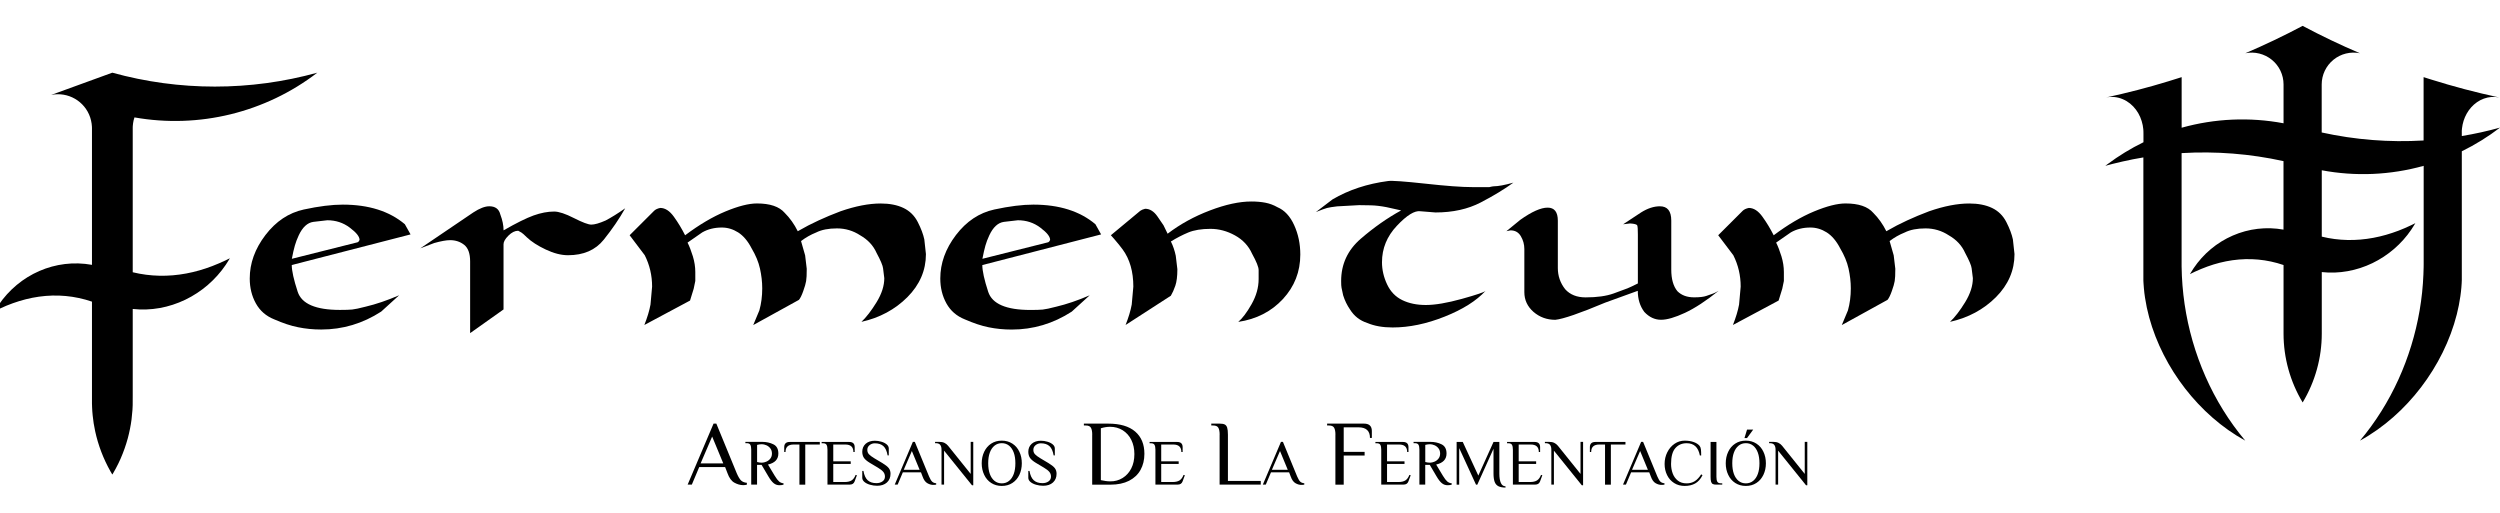 <?xml version="1.0" encoding="utf-8"?>
<!-- Generator: Adobe Illustrator 25.4.1, SVG Export Plug-In . SVG Version: 6.00 Build 0)  -->
<svg version="1.1" xmlns="http://www.w3.org/2000/svg" xmlns:xlink="http://www.w3.org/1999/xlink" x="0px" y="0px"
	 viewBox="0 0 574.1 117.87" style="enable-background:new 0 0 574.1 117.87;" xml:space="preserve">
<g id="Construccion">
</g>
<g id="Default">
	<g>
		<g>
			<path d="M168.64,110.84c-0.67-0.37-1.2-1.11-1.59-2.2l-0.53-1.38h-5.95l-1.7,4.03h-0.96l5.95-14.01h0.64l4.67,11.36
				c0.35,0.82,0.69,1.38,1,1.69c0.31,0.3,0.76,0.49,1.34,0.54v0.43c-0.25,0.07-0.54,0.11-0.85,0.11
				C169.98,111.4,169.31,111.21,168.64,110.84z M160.89,106.41h5.2l-2.55-6.16L160.89,106.41z"/>
			<path d="M177.68,110.97c-0.39-0.31-0.83-0.87-1.3-1.69l-1.49-2.53h-1.04v4.53h-1.34v-8.03c0-0.5-0.07-0.88-0.21-1.12
				c-0.14-0.24-0.42-0.36-0.83-0.36h-0.3v-0.3h3.86c0.94,0,1.8,0.18,2.56,0.56c0.77,0.37,1.15,1.08,1.15,2.12
				c0,1.32-0.79,2.16-2.38,2.53l1.56,2.6c0.37,0.61,0.7,1.04,0.99,1.29c0.29,0.24,0.63,0.38,1.02,0.42v0.3
				c-0.09,0.04-0.22,0.07-0.38,0.1c-0.16,0.03-0.33,0.04-0.51,0.04C178.53,111.44,178.07,111.29,177.68,110.97z M175.97,106.02
				c0.36-0.15,0.67-0.38,0.92-0.7c0.25-0.32,0.38-0.7,0.38-1.16c0-0.49-0.13-0.89-0.38-1.21c-0.25-0.32-0.56-0.56-0.92-0.71
				c-0.36-0.15-0.7-0.23-1-0.23c-0.35,0-0.72,0.05-1.11,0.15v3.94c0.4,0.1,0.77,0.15,1.11,0.15
				C175.27,106.24,175.61,106.17,175.97,106.02z"/>
			<path d="M183.59,102.08h-1.34c-1.24,0-1.86,0.57-1.86,1.71h-0.3v-1.11c0-0.79,0.42-1.19,1.26-1.19h6.91v0.59h-3.34v9.22h-1.34
				V102.08z"/>
			<path d="M190.02,103.27c0-0.5-0.07-0.88-0.21-1.12c-0.14-0.24-0.42-0.36-0.83-0.36h-0.3v-0.3h6.33c0.84,0,1.26,0.4,1.26,1.19
				v1.11h-0.3c0-1.14-0.62-1.71-1.86-1.71h-2.76v3.86h4.01v0.59h-4.01v4.16h2.6c0.68,0,1.22-0.12,1.61-0.37
				c0.39-0.25,0.69-0.67,0.92-1.26l0.3,0.07l-0.52,1.41c-0.18,0.5-0.55,0.74-1.11,0.74h-5.13V103.27z"/>
			<path d="M199.8,111.32c-0.53-0.15-0.95-0.36-1.29-0.64c-0.33-0.28-0.5-0.59-0.5-0.95v-1.59h0.27c0.17,0.99,0.5,1.71,0.98,2.15
				c0.49,0.44,1.15,0.66,2.01,0.66c0.54,0,0.99-0.13,1.38-0.4c0.38-0.27,0.57-0.64,0.57-1.11c0-0.42-0.13-0.78-0.39-1.09
				c-0.26-0.31-0.67-0.63-1.25-0.97l-1.83-1.09c-0.63-0.38-1.08-0.76-1.35-1.14c-0.26-0.39-0.39-0.86-0.39-1.41
				c0-0.76,0.27-1.37,0.79-1.84c0.53-0.46,1.23-0.69,2.09-0.69c0.51,0,1.01,0.07,1.5,0.22c0.5,0.14,0.9,0.35,1.23,0.62
				c0.32,0.27,0.48,0.59,0.48,0.94v1.59h-0.27c-0.17-0.99-0.49-1.7-0.96-2.13c-0.47-0.43-1.13-0.65-1.98-0.65
				c-0.46,0-0.86,0.14-1.2,0.42c-0.35,0.28-0.52,0.64-0.52,1.09c0,0.41,0.13,0.74,0.38,1.01c0.25,0.27,0.68,0.58,1.27,0.94
				l1.83,1.09c0.67,0.41,1.15,0.78,1.43,1.13c0.28,0.35,0.42,0.79,0.42,1.32c0,0.83-0.28,1.5-0.83,2c-0.55,0.5-1.31,0.75-2.26,0.75
				C200.86,111.55,200.33,111.47,199.8,111.32z"/>
			<path d="M212.97,110.97c-0.47-0.26-0.84-0.78-1.11-1.54l-0.37-0.97h-4.16l-1.19,2.82h-0.67l4.16-9.81h0.45l3.27,7.95
				c0.25,0.57,0.48,0.97,0.7,1.18c0.22,0.21,0.53,0.34,0.94,0.38v0.3c-0.18,0.05-0.38,0.07-0.6,0.07
				C213.91,111.37,213.44,111.24,212.97,110.97z M207.54,107.88h3.64l-1.78-4.31L207.54,107.88z"/>
			<path d="M216.8,103.49v7.8h-0.59v-8.03c0-0.48-0.1-0.84-0.3-1.1c-0.2-0.26-0.55-0.39-1.03-0.39h-0.15v-0.3h0.97
				c0.46,0,0.84,0.07,1.16,0.22s0.6,0.37,0.85,0.67l5.2,6.47v-7.36h0.59v9.96h-0.3L216.8,103.49z"/>
			<path d="M227.62,110.91c-0.7-0.45-1.24-1.08-1.61-1.87c-0.38-0.79-0.57-1.67-0.57-2.65c0-0.97,0.19-1.85,0.57-2.65
				c0.38-0.79,0.91-1.42,1.61-1.87c0.7-0.46,1.51-0.68,2.43-0.68c0.92,0,1.73,0.23,2.43,0.68c0.7,0.45,1.24,1.08,1.61,1.87
				c0.38,0.79,0.56,1.68,0.56,2.65c0,0.97-0.19,1.85-0.56,2.65c-0.38,0.79-0.91,1.42-1.61,1.87c-0.7,0.46-1.51,0.68-2.43,0.68
				C229.13,111.59,228.32,111.36,227.62,110.91z M231.72,110.43c0.47-0.38,0.83-0.91,1.08-1.6c0.25-0.69,0.37-1.5,0.37-2.45
				c0-0.94-0.12-1.76-0.37-2.44c-0.25-0.69-0.61-1.22-1.08-1.6c-0.47-0.38-1.03-0.57-1.67-0.57c-0.64,0-1.2,0.19-1.67,0.57
				c-0.47,0.38-0.83,0.91-1.08,1.6c-0.25,0.69-0.37,1.5-0.37,2.44c0,0.94,0.12,1.76,0.37,2.45c0.25,0.69,0.61,1.22,1.08,1.6
				c0.47,0.38,1.03,0.57,1.67,0.57C230.69,111,231.25,110.81,231.72,110.43z"/>
			<path d="M237.93,111.32c-0.53-0.15-0.95-0.36-1.29-0.64c-0.33-0.28-0.5-0.59-0.5-0.95v-1.59h0.27c0.17,0.99,0.5,1.71,0.98,2.15
				c0.49,0.44,1.15,0.66,2.01,0.66c0.54,0,0.99-0.13,1.38-0.4c0.38-0.27,0.57-0.64,0.57-1.11c0-0.42-0.13-0.78-0.39-1.09
				c-0.26-0.31-0.67-0.63-1.25-0.97l-1.83-1.09c-0.63-0.38-1.08-0.76-1.35-1.14c-0.26-0.39-0.39-0.86-0.39-1.41
				c0-0.76,0.27-1.37,0.79-1.84c0.53-0.46,1.23-0.69,2.09-0.69c0.51,0,1.01,0.07,1.5,0.22c0.5,0.14,0.9,0.35,1.23,0.62
				c0.32,0.27,0.48,0.59,0.48,0.94v1.59h-0.27c-0.17-0.99-0.49-1.7-0.96-2.13c-0.47-0.43-1.13-0.65-1.98-0.65
				c-0.46,0-0.86,0.14-1.2,0.42c-0.35,0.28-0.52,0.64-0.52,1.09c0,0.41,0.13,0.74,0.38,1.01c0.25,0.27,0.68,0.58,1.27,0.94
				l1.83,1.09c0.67,0.41,1.15,0.78,1.43,1.13c0.28,0.35,0.42,0.79,0.42,1.32c0,0.83-0.28,1.5-0.83,2c-0.55,0.5-1.31,0.75-2.26,0.75
				C238.99,111.55,238.45,111.47,237.93,111.32z"/>
			<path d="M250.82,99.83c0-0.72-0.1-1.25-0.3-1.6c-0.2-0.35-0.59-0.52-1.19-0.52h-0.43v-0.43h5.56c2.75,0,4.82,0.61,6.23,1.83
				c1.41,1.22,2.11,2.92,2.11,5.1c0,1.4-0.3,2.64-0.89,3.7c-0.59,1.07-1.48,1.9-2.64,2.5c-1.17,0.59-2.59,0.89-4.26,0.89h-4.2V99.83
				z M257.79,109.77c0.84-0.52,1.5-1.24,1.99-2.19c0.48-0.94,0.72-2.04,0.72-3.3c0-1.23-0.24-2.32-0.71-3.27
				c-0.47-0.95-1.14-1.68-1.98-2.21c-0.85-0.52-1.81-0.79-2.89-0.79c-0.68,0-1.39,0.11-2.12,0.34v11.91
				c0.79,0.18,1.51,0.28,2.17,0.28C256.01,110.55,256.95,110.29,257.79,109.77z"/>
			<path d="M265.33,103.27c0-0.5-0.07-0.88-0.21-1.12c-0.14-0.24-0.42-0.36-0.83-0.36h-0.3v-0.3h6.33c0.84,0,1.26,0.4,1.26,1.19
				v1.11h-0.3c0-1.14-0.62-1.71-1.86-1.71h-2.76v3.86h4.01v0.59h-4.01v4.16h2.6c0.68,0,1.22-0.12,1.61-0.37
				c0.39-0.25,0.69-0.67,0.92-1.26l0.3,0.07l-0.52,1.41c-0.18,0.5-0.55,0.74-1.11,0.74h-5.13V103.27z"/>
			<path d="M280.08,99.83c0-0.72-0.1-1.25-0.3-1.6c-0.2-0.35-0.59-0.52-1.19-0.52h-0.43v-0.43h1.91c0.52,0,0.92,0.07,1.18,0.2
				s0.45,0.38,0.56,0.73c0.11,0.35,0.17,0.89,0.17,1.61v10.62h7.54v0.85h-9.45V99.83z"/>
			<path d="M297.51,110.97c-0.47-0.26-0.84-0.78-1.11-1.54l-0.37-0.97h-4.16l-1.19,2.82H290l4.16-9.81h0.45l3.27,7.95
				c0.25,0.57,0.48,0.97,0.7,1.18c0.22,0.21,0.53,0.34,0.94,0.38v0.3c-0.18,0.05-0.38,0.07-0.59,0.07
				C298.45,111.37,297.98,111.24,297.51,110.97z M292.08,107.88h3.64l-1.78-4.31L292.08,107.88z"/>
			<path d="M306.67,99.83c0-0.72-0.1-1.25-0.3-1.6c-0.2-0.35-0.59-0.52-1.19-0.52h-0.42v-0.43h8.47c1.2,0,1.8,0.57,1.8,1.7v1.59
				h-0.43c0-1.63-0.88-2.44-2.65-2.44h-3.38v5.63h4.8v0.85h-4.8v6.69h-1.91V99.83z"/>
			<path d="M317.19,103.27c0-0.5-0.07-0.88-0.21-1.12c-0.14-0.24-0.41-0.36-0.83-0.36h-0.3v-0.3h6.33c0.84,0,1.26,0.4,1.26,1.19
				v1.11h-0.3c0-1.14-0.62-1.71-1.86-1.71h-2.76v3.86h4.01v0.59h-4.01v4.16h2.6c0.68,0,1.22-0.12,1.61-0.37
				c0.39-0.25,0.69-0.67,0.92-1.26l0.3,0.07l-0.52,1.41c-0.18,0.5-0.55,0.74-1.11,0.74h-5.13V103.27z"/>
			<path d="M331.12,110.97c-0.39-0.31-0.83-0.87-1.3-1.69l-1.49-2.53h-1.04v4.53h-1.34v-8.03c0-0.5-0.07-0.88-0.21-1.12
				c-0.14-0.24-0.41-0.36-0.83-0.36h-0.3v-0.3h3.86c0.94,0,1.8,0.18,2.56,0.56c0.77,0.37,1.15,1.08,1.15,2.12
				c0,1.32-0.79,2.16-2.38,2.53l1.56,2.6c0.37,0.61,0.7,1.04,0.99,1.29c0.29,0.24,0.63,0.38,1.02,0.42v0.3
				c-0.09,0.04-0.22,0.07-0.38,0.1c-0.16,0.03-0.33,0.04-0.51,0.04C331.97,111.44,331.51,111.29,331.12,110.97z M329.41,106.02
				c0.36-0.15,0.67-0.38,0.92-0.7c0.25-0.32,0.38-0.7,0.38-1.16c0-0.49-0.13-0.89-0.38-1.21c-0.25-0.32-0.56-0.56-0.92-0.71
				c-0.36-0.15-0.7-0.23-1-0.23c-0.35,0-0.72,0.05-1.11,0.15v3.94c0.4,0.1,0.77,0.15,1.11,0.15
				C328.72,106.24,329.05,106.17,329.41,106.02z"/>
			<path d="M344.06,111.64c-0.4-0.22-0.68-0.56-0.84-1.02c-0.16-0.46-0.25-1.08-0.25-1.85v-5.72l-3.72,8.25h-0.3l-3.86-8.4v8.4
				h-0.59v-9.81h1.41l3.57,7.73l3.49-7.73h1.34v7.28c0,0.92,0.12,1.63,0.35,2.14c0.23,0.51,0.59,0.76,1.06,0.76v0.3
				C345.01,111.96,344.46,111.85,344.06,111.64z"/>
			<path d="M347.42,103.27c0-0.5-0.07-0.88-0.21-1.12c-0.14-0.24-0.41-0.36-0.83-0.36h-0.3v-0.3h6.33c0.84,0,1.26,0.4,1.26,1.19
				v1.11h-0.3c0-1.14-0.62-1.71-1.86-1.71h-2.76v3.86h4.01v0.59h-4.01v4.16h2.6c0.68,0,1.22-0.12,1.61-0.37
				c0.39-0.25,0.69-0.67,0.92-1.26l0.3,0.07l-0.52,1.41c-0.18,0.5-0.55,0.74-1.11,0.74h-5.13V103.27z"/>
			<path d="M356.84,103.49v7.8h-0.59v-8.03c0-0.48-0.1-0.84-0.3-1.1c-0.2-0.26-0.55-0.39-1.03-0.39h-0.15v-0.3h0.97
				c0.46,0,0.84,0.07,1.16,0.22c0.32,0.15,0.6,0.37,0.85,0.67l5.2,6.47v-7.36h0.59v9.96h-0.3L356.84,103.49z"/>
			<path d="M368.6,102.08h-1.34c-1.24,0-1.86,0.57-1.86,1.71h-0.3v-1.11c0-0.79,0.42-1.19,1.26-1.19h6.91v0.59h-3.35v9.22h-1.34
				V102.08z"/>
			<path d="M380.21,110.97c-0.47-0.26-0.84-0.78-1.11-1.54l-0.37-0.97h-4.16l-1.19,2.82h-0.67l4.16-9.81h0.45l3.27,7.95
				c0.25,0.57,0.48,0.97,0.7,1.18c0.22,0.21,0.53,0.34,0.94,0.38v0.3c-0.18,0.05-0.38,0.07-0.59,0.07
				C381.15,111.37,380.68,111.24,380.21,110.97z M374.78,107.88h3.64l-1.78-4.31L374.78,107.88z"/>
			<path d="M384.44,110.92c-0.7-0.45-1.24-1.05-1.61-1.82c-0.38-0.77-0.57-1.62-0.57-2.56c0-0.97,0.21-1.87,0.62-2.69
				c0.41-0.82,0.97-1.47,1.68-1.95s1.48-0.71,2.31-0.71c0.79,0,1.49,0.11,2.09,0.33c0.6,0.22,1.04,0.51,1.33,0.86
				c0.17,0.21,0.27,0.48,0.31,0.82c0.04,0.34,0.06,0.81,0.06,1.4h-0.3c-0.19-0.96-0.53-1.67-1.04-2.13
				c-0.5-0.46-1.17-0.69-2.01-0.69c-1.07,0-1.93,0.38-2.59,1.13c-0.65,0.75-0.98,1.96-0.98,3.63c0,0.78,0.13,1.51,0.38,2.19
				c0.25,0.67,0.65,1.22,1.18,1.64c0.53,0.42,1.2,0.63,2.01,0.63c0.72,0,1.35-0.17,1.9-0.52c0.54-0.35,1.02-0.87,1.45-1.56l0.3,0.22
				c-0.45,0.89-1.02,1.52-1.69,1.89c-0.67,0.37-1.47,0.56-2.4,0.56C385.95,111.59,385.14,111.37,384.44,110.92z"/>
			<path d="M393.33,111.15c-0.18-0.09-0.31-0.26-0.39-0.51c-0.08-0.25-0.12-0.63-0.12-1.13v-8.03h1.34v8.03
				c0,0.5,0.07,0.88,0.21,1.12c0.14,0.24,0.42,0.36,0.83,0.36h0.3v0.3h-1.34C393.78,111.29,393.51,111.25,393.33,111.15z"/>
			<path d="M398.48,110.91c-0.7-0.45-1.24-1.08-1.61-1.87c-0.38-0.79-0.57-1.67-0.57-2.65c0-0.97,0.19-1.85,0.57-2.65
				c0.37-0.79,0.91-1.42,1.61-1.87c0.7-0.46,1.51-0.68,2.43-0.68c0.92,0,1.73,0.23,2.43,0.68c0.7,0.45,1.24,1.08,1.61,1.87
				c0.38,0.79,0.57,1.68,0.57,2.65c0,0.97-0.19,1.85-0.57,2.65c-0.38,0.79-0.91,1.42-1.61,1.87c-0.7,0.46-1.51,0.68-2.43,0.68
				C399.99,111.59,399.18,111.36,398.48,110.91z M402.59,110.43c0.47-0.38,0.83-0.91,1.08-1.6c0.25-0.69,0.37-1.5,0.37-2.45
				c0-0.94-0.12-1.76-0.37-2.44c-0.25-0.69-0.61-1.22-1.08-1.6c-0.47-0.38-1.03-0.57-1.67-0.57s-1.2,0.19-1.67,0.57
				c-0.47,0.38-0.83,0.91-1.08,1.6c-0.25,0.69-0.37,1.5-0.37,2.44c0,0.94,0.12,1.76,0.37,2.45c0.25,0.69,0.61,1.22,1.08,1.6
				c0.47,0.38,1.03,0.57,1.67,0.57S402.11,110.81,402.59,110.43z M400.6,100.59l0.59-1.93h1.41l-1.41,1.93H400.6z"/>
			<path d="M408.33,103.49v7.8h-0.59v-8.03c0-0.48-0.1-0.84-0.3-1.1c-0.2-0.26-0.55-0.39-1.03-0.39h-0.15v-0.3h0.97
				c0.46,0,0.84,0.07,1.16,0.22c0.32,0.15,0.6,0.37,0.85,0.67l5.2,6.47v-7.36h0.59v9.96h-0.3L408.33,103.49z"/>
		</g>
		<path d="M565.33,31.24c2.96-0.49,5.88-1.13,8.78-1.94c-2.74,2.1-5.68,3.92-8.78,5.44c0,6.26,0,12.51,0,18.77c0,3.13,0,6.26,0,9.39
			c0,0.35,0,0.7,0,1.05c0,0.06,0,0.12,0,0.19c0,0.02,0,0.04,0,0.06c0,0.04,0,0.08,0,0.12c0,0.08-0.01,0.16-0.01,0.24
			c-0.01,0.16-0.02,0.32-0.02,0.48c-0.02,0.33-0.04,0.65-0.07,0.98c-0.06,0.67-0.13,1.34-0.23,2c-0.2,1.4-0.47,2.79-0.82,4.16
			c-1.53,6.05-4.44,11.81-8.21,16.75c-3.76,4.93-8.56,9.26-14.03,12.26c7.16-8.51,11.83-18.98,13.7-29.89
			c0.47-2.74,0.76-5.49,0.87-8.27c0.02-0.53,0.04-1.07,0.05-1.6c0-0.27,0.01-0.53,0.01-0.8c0-0.65,0-1.3,0-1.95
			c0-1.32,0-2.65,0-3.97c0-5.54,0-11.09,0-16.63c-7.62,2.13-15.63,2.48-23.4,1.02c0,5.08,0,10.16,0,15.24
			c3.92,0.96,7.9,1.01,11.86,0.27c1.97-0.37,3.87-0.92,5.74-1.63c0.98-0.37,1.93-0.79,2.88-1.24c0.24-0.12,0.48-0.23,0.72-0.35
			c0.06-0.03,0.12-0.06,0.18-0.09c0.03-0.02,0.06-0.03,0.09-0.05c0,0,0.01,0,0.01-0.01c0,0,0,0,0,0.01c0,0.01-0.01,0.01-0.01,0.02
			c-0.01,0.01-0.01,0.02-0.02,0.04c-0.05,0.09-0.11,0.19-0.17,0.28c-0.23,0.38-0.46,0.75-0.71,1.12c-2.24,3.31-5.35,5.98-8.95,7.72
			c-3.6,1.73-7.63,2.49-11.62,2.05c0,4.71,0,9.41,0,14.12c0,5.57-1.52,11.04-4.39,15.82c-2.87-4.78-4.39-10.25-4.39-15.82
			c0-5.25,0-10.49,0-15.74c-3.81-1.3-7.74-1.66-11.73-1.1c-1.97,0.28-3.89,0.77-5.76,1.45c-0.97,0.35-1.92,0.75-2.86,1.18
			c-0.24,0.11-0.48,0.23-0.72,0.35c-0.12,0.06-0.24,0.12-0.36,0.18c-0.01,0.01-0.03,0.02-0.04,0.02c0,0-0.01,0-0.01,0.01
			c0,0,0,0-0.01,0c0,0,0,0,0,0c0,0,0,0,0,0c0-0.01,0.01-0.01,0.01-0.02c0.01-0.02,0.03-0.05,0.04-0.07
			c0.03-0.05,0.05-0.09,0.08-0.14c0.22-0.38,0.45-0.75,0.7-1.11c2.23-3.31,5.34-5.93,9.01-7.52c3.66-1.59,7.71-2.07,11.64-1.36
			c0-5.24,0-10.49,0-15.73c-7.68-1.69-15.55-2.31-23.4-1.84c0,5.79,0,11.58,0,17.36c0,2.63,0,5.26,0,7.89c0,0.26,0,0.53,0,0.79
			c0.04,2.91,0.27,5.78,0.69,8.65c1.69,11.43,6.45,22.45,13.93,31.34c-5.37-2.94-10.09-7.17-13.82-11.98
			c-3.74-4.82-6.64-10.44-8.25-16.34c-0.4-1.48-0.72-2.98-0.95-4.5c-0.11-0.72-0.2-1.44-0.26-2.17c-0.03-0.35-0.06-0.7-0.08-1.06
			c-0.01-0.17-0.02-0.35-0.03-0.52c0-0.09-0.01-0.17-0.01-0.26c0-0.04,0-0.09,0-0.13c-0.01-0.15,0-0.3,0-0.45c0-3.07,0-6.14,0-9.21
			c0-6.14,0-12.28,0-18.42c-1.59,0.26-3.17,0.57-4.74,0.93c-0.79,0.18-1.57,0.36-2.35,0.56c-0.39,0.1-0.78,0.2-1.16,0.31
			c-0.1,0.03-0.19,0.05-0.29,0.08c-0.05,0.01-0.1,0.03-0.15,0.04c-0.02,0.01-0.05,0.01-0.07,0.02c0,0-0.01,0-0.01,0c0,0,0,0,0.01,0
			c0.01,0,0.01-0.01,0.02-0.01c0.01-0.01,0.02-0.02,0.03-0.02c0.16-0.12,0.32-0.25,0.49-0.37c2.58-1.93,5.34-3.61,8.24-5.03
			c0-0.65,0-1.31,0-1.96c0-0.2,0-0.4-0.01-0.6c-0.01-0.15-0.02-0.3-0.03-0.45c-0.03-0.3-0.07-0.6-0.13-0.9
			c-0.25-1.28-0.77-2.51-1.55-3.56c-0.78-1.05-1.81-1.9-3.02-2.41c-1.21-0.52-2.54-0.66-3.84-0.4c4.83-1.04,9.6-2.27,14.32-3.72
			c0.52-0.16,1.03-0.32,1.54-0.48c0.26-0.08,0.51-0.16,0.77-0.24c0.13-0.04,0.26-0.08,0.38-0.12c0.06-0.02,0.13-0.04,0.19-0.06
			c0.03-0.01,0.06-0.02,0.1-0.03c0.02-0.01,0.03-0.01,0.05-0.02c0,0,0,0,0,0c0,0,0,0,0,0c0,0,0,0.01,0,0.01c0,0.01,0,0.01,0,0.02
			c0,0.02,0,0.05,0,0.07c0,0.05,0,0.09,0,0.14c0,0.09,0,0.19,0,0.28c0,1.23,0,2.47,0,3.7c0,2.47,0,4.93,0,7.4
			c7.62-2.13,15.63-2.48,23.4-1.02c0-2.97,0-5.95,0-8.92c0-2.2-0.99-4.28-2.69-5.66s-3.94-1.94-6.09-1.5
			c4.48-1.92,8.86-4.01,13.16-6.29c4.3,2.28,8.68,4.38,13.16,6.29c-2.15-0.44-4.39,0.11-6.09,1.5s-2.69,3.47-2.69,5.66
			c0,3.68,0,7.36,0,11.03c7.68,1.69,15.55,2.31,23.4,1.84c0-2.71,0-5.42,0-8.13c0-1.36,0-2.71,0-4.07c0-0.44,0-0.89,0-1.33
			c0-0.22,0-0.44,0-0.67c0-0.11,0-0.22,0-0.33c0,0,0-0.01,0-0.01c0,0,0,0,0,0c0,0,0,0,0,0c0,0,0,0,0,0c0,0,0,0,0.01,0
			c0,0,0.01,0,0.01,0c0.08,0.02,0.15,0.05,0.23,0.07c0.15,0.05,0.31,0.1,0.46,0.15c0.31,0.1,0.61,0.2,0.92,0.29
			c5.18,1.63,10.41,3.01,15.72,4.15c-1.18-0.24-2.38-0.14-3.51,0.27c-1.13,0.41-2.11,1.11-2.91,2c-0.79,0.89-1.38,1.95-1.74,3.08
			c-0.18,0.57-0.3,1.15-0.37,1.74c-0.02,0.18-0.04,0.36-0.05,0.55C565.32,30.42,565.33,30.83,565.33,31.24z"/>
		<g>
			<path d="M21.12,60.82c0-7.54,0-15.07,0-22.61c0-1.88,0-3.77,0-5.65c0-1.04,0-2.09,0-3.13c0-0.12,0-0.23-0.01-0.35
				c-0.01-0.24-0.03-0.47-0.07-0.71c-0.07-0.48-0.18-0.95-0.33-1.41c-1.25-3.74-5.1-5.95-8.96-5.16c4.68-1.7,9.36-3.41,14.04-5.11
				c15.4,4.26,31.68,4.26,47.08,0c-11.94,9.17-27.18,12.89-41.99,10.27c-0.15,0.44-0.26,0.89-0.32,1.35
				c-0.03,0.23-0.06,0.45-0.07,0.68c-0.01,0.11-0.01,0.22-0.01,0.34c0,0.18,0,0.35,0,0.53c0,0.5,0,1.01,0,1.51c0,1.48,0,2.97,0,4.45
				c0,2.97,0,5.93,0,8.9c0,5.93,0,11.87,0,17.8c4.07,0.99,8.21,1.05,12.31,0.28c2.05-0.38,4.02-0.96,5.96-1.7
				c1.01-0.39,2.01-0.82,2.99-1.28c0.25-0.12,0.5-0.24,0.75-0.37c0.06-0.03,0.13-0.06,0.19-0.09c0.03-0.02,0.06-0.03,0.09-0.05
				c0,0,0.01,0,0.01-0.01c0,0,0,0,0,0.01c0,0.01-0.01,0.01-0.01,0.02c-0.01,0.01-0.01,0.02-0.02,0.04c-0.06,0.1-0.11,0.2-0.17,0.29
				c-0.23,0.39-0.48,0.78-0.74,1.16c-2.33,3.43-5.55,6.21-9.29,8.01c-3.74,1.8-7.92,2.58-12.07,2.12c0,6.62,0,13.24,0,19.86
				c0,0.74,0.01,1.49-0.01,2.23c-0.01,0.36-0.03,0.73-0.05,1.09c-0.05,0.73-0.12,1.46-0.21,2.18c-0.19,1.46-0.48,2.9-0.86,4.33
				c-0.44,1.61-0.99,3.17-1.66,4.7c-0.33,0.76-0.7,1.5-1.09,2.23c-0.19,0.36-0.39,0.72-0.6,1.07c-0.05,0.09-0.1,0.18-0.16,0.26
				c-0.01,0.02-0.03,0.04-0.04,0.07c0,0.01-0.01,0-0.01-0.01c0-0.01-0.01-0.01-0.01-0.02c-0.01-0.01-0.01-0.02-0.02-0.03
				c-0.03-0.04-0.05-0.09-0.08-0.13c-0.1-0.18-0.21-0.35-0.31-0.53c-1.63-2.89-2.82-6-3.52-9.24c-0.26-1.2-0.45-2.4-0.57-3.62
				c-0.06-0.6-0.11-1.21-0.13-1.82c-0.01-0.3-0.02-0.6-0.03-0.91c0-0.15,0-0.3,0-0.45c0-1.03,0-2.06,0-3.08c0-6.62,0-13.24,0-19.86
				c-3.96-1.35-8.04-1.72-12.18-1.14c-2.06,0.29-4.02,0.8-5.98,1.5c-1.01,0.36-2,0.77-2.97,1.23c-0.25,0.12-0.5,0.24-0.74,0.36
				c-0.12,0.06-0.25,0.12-0.37,0.19c-0.02,0.01-0.03,0.02-0.05,0.02c-0.01,0-0.02,0.02-0.02,0.01c0-0.01,0.01-0.01,0.01-0.02
				c0.01-0.02,0.03-0.05,0.04-0.07c0.03-0.05,0.06-0.1,0.08-0.15c0.23-0.39,0.47-0.78,0.73-1.15C4.4,63.05,12.73,59.3,21.12,60.82z"
				/>
			<path d="M80.87,71.08c-0.62,0.06-1.56,0.09-2.81,0.09c-5.56,0-8.79-1.39-9.7-4.17C67.45,64.22,67,62.17,67,60.86
				c9.09-2.34,18.18-4.69,27.28-7.03c-0.44-0.78-0.87-1.56-1.31-2.34c-3.56-3-8.31-4.5-14.25-4.5c-2.5,0-5.48,0.37-8.95,1.12
				c-3.47,0.76-6.4,2.71-8.81,5.86c-2.42,3.17-3.61,6.49-3.61,9.99c0,2.12,0.47,4.03,1.41,5.72c0.94,1.69,2.34,2.91,4.22,3.66
				c2,0.87,3.82,1.49,5.49,1.81c1.65,0.34,3.42,0.52,5.29,0.52c4.94,0,9.53-1.37,13.78-4.12c1.37-1.25,2.75-2.5,4.12-3.75
				c-2.75,1.19-5.31,2.06-7.69,2.62C82.53,70.8,81.5,71.01,80.87,71.08z M67.71,56.4c0.21-0.75,0.51-1.53,0.89-2.35
				c0.87-1.87,2-2.92,3.37-3.1c1.06-0.12,2.12-0.25,3.19-0.37c1.94,0,3.66,0.56,5.16,1.69c1.5,1.12,2.25,2.06,2.25,2.81
				c-0.12,0.31-0.28,0.5-0.47,0.56c-5.03,1.26-10.05,2.53-15.08,3.79C67.26,58.16,67.49,57.16,67.71,56.4z"/>
			<path d="M107.96,76.5c0-5.49,0-10.98,0-16.48c0-1.81-0.46-3.07-1.36-3.79c-0.91-0.72-1.99-1.08-3.23-1.08
				c-0.87,0-2.09,0.22-3.66,0.66c-1.06,0.41-2.12,0.81-3.19,1.22c4.06-2.75,8.12-5.5,12.18-8.25c1.44-0.94,2.66-1.41,3.66-1.41
				c1.37,0,2.22,0.62,2.53,1.87c0.5,1.31,0.75,2.53,0.75,3.66c2.94-1.69,5.23-2.82,6.89-3.42c1.66-0.59,3.23-0.9,4.73-0.9
				c1.06,0,2.58,0.5,4.54,1.5c1.97,1,3.29,1.5,3.99,1.5c0.75,0,1.84-0.31,3.28-0.94c1.31-0.69,2.81-1.62,4.5-2.81
				c-1.37,2.44-3.02,4.84-4.93,7.22s-4.64,3.56-8.21,3.56c-1.56,0-3.27-0.44-5.11-1.31c-1.84-0.87-3.3-1.81-4.35-2.81
				c-0.56-0.56-0.97-0.92-1.22-1.08c-0.25-0.16-0.5-0.3-0.75-0.42c-0.75,0-1.5,0.37-2.25,1.12s-1.12,1.41-1.12,1.97
				c0,4.99,0,9.98,0,14.98C113.08,72.88,110.52,74.69,107.96,76.5z"/>
			<path d="M147.97,74.63c0.69-1.75,1.16-3.31,1.41-4.69c0.12-1.37,0.25-2.75,0.37-4.12c0-2.56-0.56-4.97-1.69-7.21
				c-1.16-1.53-2.31-3.06-3.47-4.59c1.87-1.87,3.75-3.74,5.62-5.61c0.31-0.31,0.78-0.53,1.41-0.66c1.12,0,2.17,0.68,3.13,2.02
				c0.97,1.34,1.82,2.76,2.58,4.26c3.25-2.44,6.34-4.26,9.28-5.48c2.94-1.22,5.34-1.83,7.22-1.83c3,0,5.12,0.72,6.37,2.16
				c1.19,1.19,2.19,2.59,3,4.22c1.62-0.94,3.22-1.77,4.78-2.48c1.56-0.72,3.25-1.43,5.06-2.11c3.44-1.19,6.5-1.78,9.19-1.78
				c2.06,0,3.81,0.34,5.25,1.03c1.44,0.69,2.53,1.77,3.28,3.24c0.75,1.47,1.25,2.8,1.5,3.98c0.12,1.12,0.25,2.25,0.37,3.37
				c0,3.75-1.43,7.05-4.26,9.89c-2.84,2.84-6.36,4.73-10.55,5.67c1.12-1.06,2.28-2.56,3.47-4.5c1.19-1.94,1.78-3.78,1.78-5.53
				c-0.09-0.75-0.19-1.5-0.28-2.25c-0.06-0.62-0.56-1.81-1.5-3.56c-0.75-1.69-2-3.03-3.75-4.03c-1.62-1.06-3.41-1.59-5.34-1.59
				c-1.94,0-3.53,0.31-4.78,0.94c-1.25,0.5-2.41,1.16-3.47,1.97c0.31,1.09,0.62,2.19,0.94,3.28c0.12,1.03,0.25,2.06,0.37,3.09
				c0,1.31-0.04,2.25-0.14,2.81c-0.09,0.56-0.31,1.33-0.66,2.3c-0.34,0.97-0.68,1.65-0.99,2.02c-3.5,1.93-7,3.86-10.5,5.79
				c0.47-1.12,0.94-2.25,1.41-3.37c0.44-1.56,0.66-3.25,0.66-5.06c0-1.5-0.18-3.01-0.52-4.55c-0.34-1.53-0.99-3.07-1.92-4.64
				c-0.87-1.69-1.91-2.91-3.09-3.66c-1.19-0.75-2.44-1.12-3.75-1.12c-1.69,0-3.19,0.37-4.5,1.12c-1.12,0.78-2.25,1.56-3.37,2.34
				c0.44,0.87,0.84,1.93,1.22,3.15c0.37,1.22,0.56,2.43,0.56,3.6c0,0.69,0,1.37,0,2.06c-0.19,0.81-0.31,1.41-0.37,1.78
				c-0.28,0.91-0.56,1.81-0.84,2.72C154.97,70.88,151.47,72.75,147.97,74.63z"/>
			<path d="M239.45,71.09c-0.62,0.06-1.56,0.09-2.81,0.09c-5.57,0-8.8-1.39-9.71-4.17c-0.91-2.78-1.35-4.83-1.35-6.14
				c9.09-2.35,18.18-4.69,27.28-7.04c-0.44-0.78-0.87-1.56-1.31-2.34c-3.56-3-8.31-4.5-14.25-4.5c-2.5,0-5.49,0.37-8.96,1.12
				c-3.47,0.76-6.4,2.71-8.81,5.86c-2.41,3.17-3.6,6.49-3.6,9.99c0,2.12,0.47,4.03,1.41,5.72c0.94,1.69,2.34,2.91,4.22,3.66
				c2,0.87,3.83,1.49,5.49,1.82c1.65,0.34,3.42,0.52,5.29,0.52c4.94,0,9.53-1.37,13.78-4.12c1.37-1.25,2.75-2.5,4.12-3.75
				c-2.75,1.19-5.31,2.06-7.69,2.62C241.11,70.81,240.08,71.02,239.45,71.09z M226.29,56.4c0.21-0.75,0.51-1.53,0.89-2.35
				c0.87-1.87,2-2.92,3.37-3.1c1.06-0.12,2.12-0.25,3.19-0.37c1.94,0,3.66,0.56,5.16,1.69c1.5,1.12,2.25,2.06,2.25,2.81
				c-0.12,0.31-0.28,0.5-0.47,0.56c-5.03,1.26-10.05,2.53-15.08,3.79C225.84,58.16,226.08,57.16,226.29,56.4z"/>
			<path d="M258.48,74.63c0.69-1.75,1.16-3.31,1.41-4.69c0.12-1.37,0.25-2.75,0.37-4.12c0-3.44-0.81-6.28-2.44-8.52
				c-0.5-0.69-1.16-1.5-1.97-2.44c-0.19-0.19-0.44-0.47-0.75-0.84c2.25-1.87,4.5-3.74,6.75-5.61c0.25-0.19,0.62-0.34,1.12-0.47
				c1.06,0,2,0.58,2.81,1.74c0.81,1.16,1.28,1.84,1.41,2.06c0.12,0.22,0.44,0.86,0.94,1.93c2.87-2.19,6.1-3.97,9.71-5.34
				c3.59-1.37,6.76-2.06,9.51-2.06c1.19,0,2.26,0.09,3.24,0.28c0.97,0.19,1.88,0.53,2.76,1.03c1.62,0.69,2.91,2.06,3.84,4.12
				c0.94,2.06,1.41,4.31,1.41,6.75c0,3.94-1.33,7.34-3.99,10.22c-2.66,2.87-6.08,4.62-10.26,5.25c0.96-0.81,1.98-2.17,3.06-4.07
				c1.08-1.91,1.62-3.82,1.62-5.77c0-0.87,0-1.56,0-2.06c0-0.69-0.5-1.94-1.5-3.75c-0.81-1.81-2.12-3.22-3.94-4.22
				c-1.81-1-3.69-1.5-5.62-1.5c-2.06,0-3.77,0.28-5.11,0.84c-1.34,0.56-2.67,1.25-3.98,2.06c0.5,1,0.87,2.09,1.12,3.28
				c0.12,1.03,0.25,2.06,0.37,3.09c0,1.62-0.16,2.9-0.47,3.79c-0.31,0.91-0.66,1.68-1.03,2.3
				C265.42,70.15,261.95,72.39,258.48,74.63z"/>
			<path d="M310.03,71.09c-0.69-1-1.22-2.09-1.59-3.28c-0.19-0.87-0.31-1.45-0.37-1.73c-0.06-0.28-0.09-0.8-0.09-1.55
				c0-3.87,1.5-7.1,4.5-9.7c3-2.59,6.09-4.76,9.28-6.51c-1.12-0.25-2.25-0.5-3.37-0.75c-1.31-0.25-2.53-0.4-3.66-0.42
				c-1.12-0.03-2-0.04-2.62-0.04c-1.69,0.09-3.37,0.19-5.06,0.28c-1.06,0.12-1.82,0.25-2.3,0.37c-0.47,0.12-1.33,0.44-2.57,0.94
				c1.27-0.97,2.55-1.94,3.82-2.91c3.73-2.19,7.98-3.59,12.77-4.22c0.87-0.12,3.71,0.08,8.49,0.6c4.78,0.53,8.41,0.8,10.91,0.8
				c0.66,0,1.31,0,1.97,0c0.62,0,1.25,0,1.87,0c0.5-0.12,0.84-0.19,1.03-0.19c1,0,2.5-0.28,4.5-0.84c-2.06,1.5-4.56,3.02-7.5,4.55
				c-2.94,1.53-6.4,2.3-10.4,2.3c-1.16-0.09-2.31-0.19-3.47-0.28c-1.31-0.19-3.11,0.92-5.38,3.33c-2.28,2.41-3.43,5.2-3.43,8.38
				c0,1.75,0.4,3.45,1.18,5.1c0.78,1.66,1.95,2.86,3.48,3.6c1.54,0.75,3.34,1.12,5.42,1.12c2.13,0,4.89-0.47,8.28-1.41
				c3.38-0.94,5.21-1.56,5.46-1.87c-2.12,2.31-5.27,4.3-9.43,5.95c-4.16,1.66-8.14,2.49-11.95,2.49c-2.25,0-4.19-0.34-5.81-1.03
				C312.28,73.62,310.97,72.59,310.03,71.09z"/>
			<path d="M350.05,67.09c0-3.3,0-6.6,0-9.9c0-1.06-0.27-2.04-0.8-2.94c-0.53-0.91-1.33-1.35-2.38-1.35
				c-0.31,0.06-0.62,0.12-0.94,0.19c1.06-0.87,2.12-1.74,3.19-2.61c2.62-1.86,4.72-2.8,6.28-2.8c1.56,0,2.34,1,2.34,3
				c0,3.62,0,7.25,0,10.87c0,1.81,0.56,3.44,1.69,4.87c1.12,1.25,2.69,1.87,4.69,1.87c2.62,0,4.76-0.3,6.43-0.9
				c1.66-0.59,2.72-0.99,3.19-1.18c0.47-0.19,1.26-0.56,2.38-1.12c0-3.75,0-7.5,0-11.25c0-1.12-0.04-1.81-0.14-2.06
				c-0.09-0.25-0.65-0.41-1.65-0.47c-0.53,0.06-1.06,0.12-1.59,0.19c1.37-0.91,2.75-1.81,4.12-2.72c1.5-0.94,2.94-1.41,4.31-1.41
				c1.75,0,2.62,1.09,2.62,3.28c0,3.75,0,7.5,0,11.25c0,2.19,0.47,3.84,1.41,4.97c0.94,0.94,2.22,1.41,3.84,1.41
				c1.25,0,2.19-0.11,2.81-0.33c0.62-0.22,1.1-0.39,1.46-0.51c0.34-0.12,0.79-0.34,1.35-0.66c-2.87,2.31-5.46,4-7.73,5.06
				c-2.28,1.06-4.11,1.59-5.49,1.59c-1.44,0-2.72-0.6-3.84-1.8c-1-1.33-1.5-2.95-1.5-4.85c-2.5,0.91-5,1.81-7.5,2.72
				c-5.81,2.44-9.62,3.75-11.43,3.94c-1.94,0-3.6-0.6-5.02-1.82C350.76,70.4,350.05,68.89,350.05,67.09z"/>
			<path d="M397.95,74.63c0.69-1.75,1.16-3.31,1.41-4.69c0.12-1.37,0.25-2.75,0.37-4.12c0-2.56-0.56-4.97-1.69-7.21
				c-1.16-1.53-2.31-3.06-3.47-4.59c1.87-1.87,3.75-3.74,5.62-5.61c0.31-0.31,0.78-0.53,1.41-0.66c1.12,0,2.17,0.68,3.13,2.02
				c0.97,1.34,1.82,2.76,2.58,4.26c3.25-2.44,6.34-4.26,9.28-5.48c2.94-1.22,5.34-1.83,7.22-1.83c3,0,5.12,0.72,6.37,2.16
				c1.19,1.19,2.19,2.59,3,4.22c1.62-0.94,3.22-1.77,4.78-2.48c1.56-0.72,3.25-1.43,5.06-2.11c3.44-1.19,6.5-1.78,9.19-1.78
				c2.06,0,3.81,0.34,5.25,1.03s2.53,1.77,3.28,3.24c0.75,1.47,1.25,2.8,1.5,3.98c0.12,1.12,0.25,2.25,0.37,3.37
				c0,3.75-1.43,7.05-4.26,9.89c-2.84,2.84-6.36,4.73-10.55,5.67c1.12-1.06,2.28-2.56,3.47-4.5c1.19-1.94,1.78-3.78,1.78-5.53
				c-0.09-0.75-0.19-1.5-0.28-2.25c-0.06-0.62-0.56-1.81-1.5-3.56c-0.75-1.69-2-3.03-3.75-4.03c-1.62-1.06-3.41-1.59-5.34-1.59
				s-3.53,0.31-4.78,0.94c-1.25,0.5-2.41,1.16-3.47,1.97c0.31,1.09,0.62,2.19,0.94,3.28c0.12,1.03,0.25,2.06,0.37,3.09
				c0,1.31-0.04,2.25-0.14,2.81c-0.09,0.56-0.31,1.33-0.66,2.3c-0.34,0.97-0.68,1.65-0.99,2.02c-3.5,1.93-7,3.86-10.5,5.79
				c0.47-1.12,0.94-2.25,1.41-3.37c0.44-1.56,0.66-3.25,0.66-5.06c0-1.5-0.18-3.01-0.52-4.55c-0.34-1.53-0.99-3.07-1.92-4.64
				c-0.87-1.69-1.91-2.91-3.09-3.66c-1.19-0.75-2.44-1.12-3.75-1.12c-1.69,0-3.19,0.37-4.5,1.12c-1.12,0.78-2.25,1.56-3.37,2.34
				c0.44,0.87,0.84,1.93,1.22,3.15c0.37,1.22,0.56,2.43,0.56,3.6c0,0.69,0,1.37,0,2.06c-0.19,0.81-0.31,1.41-0.37,1.78
				c-0.28,0.91-0.56,1.81-0.84,2.72C404.95,70.88,401.45,72.75,397.95,74.63z"/>
		</g>
	</g>
</g>
</svg>
